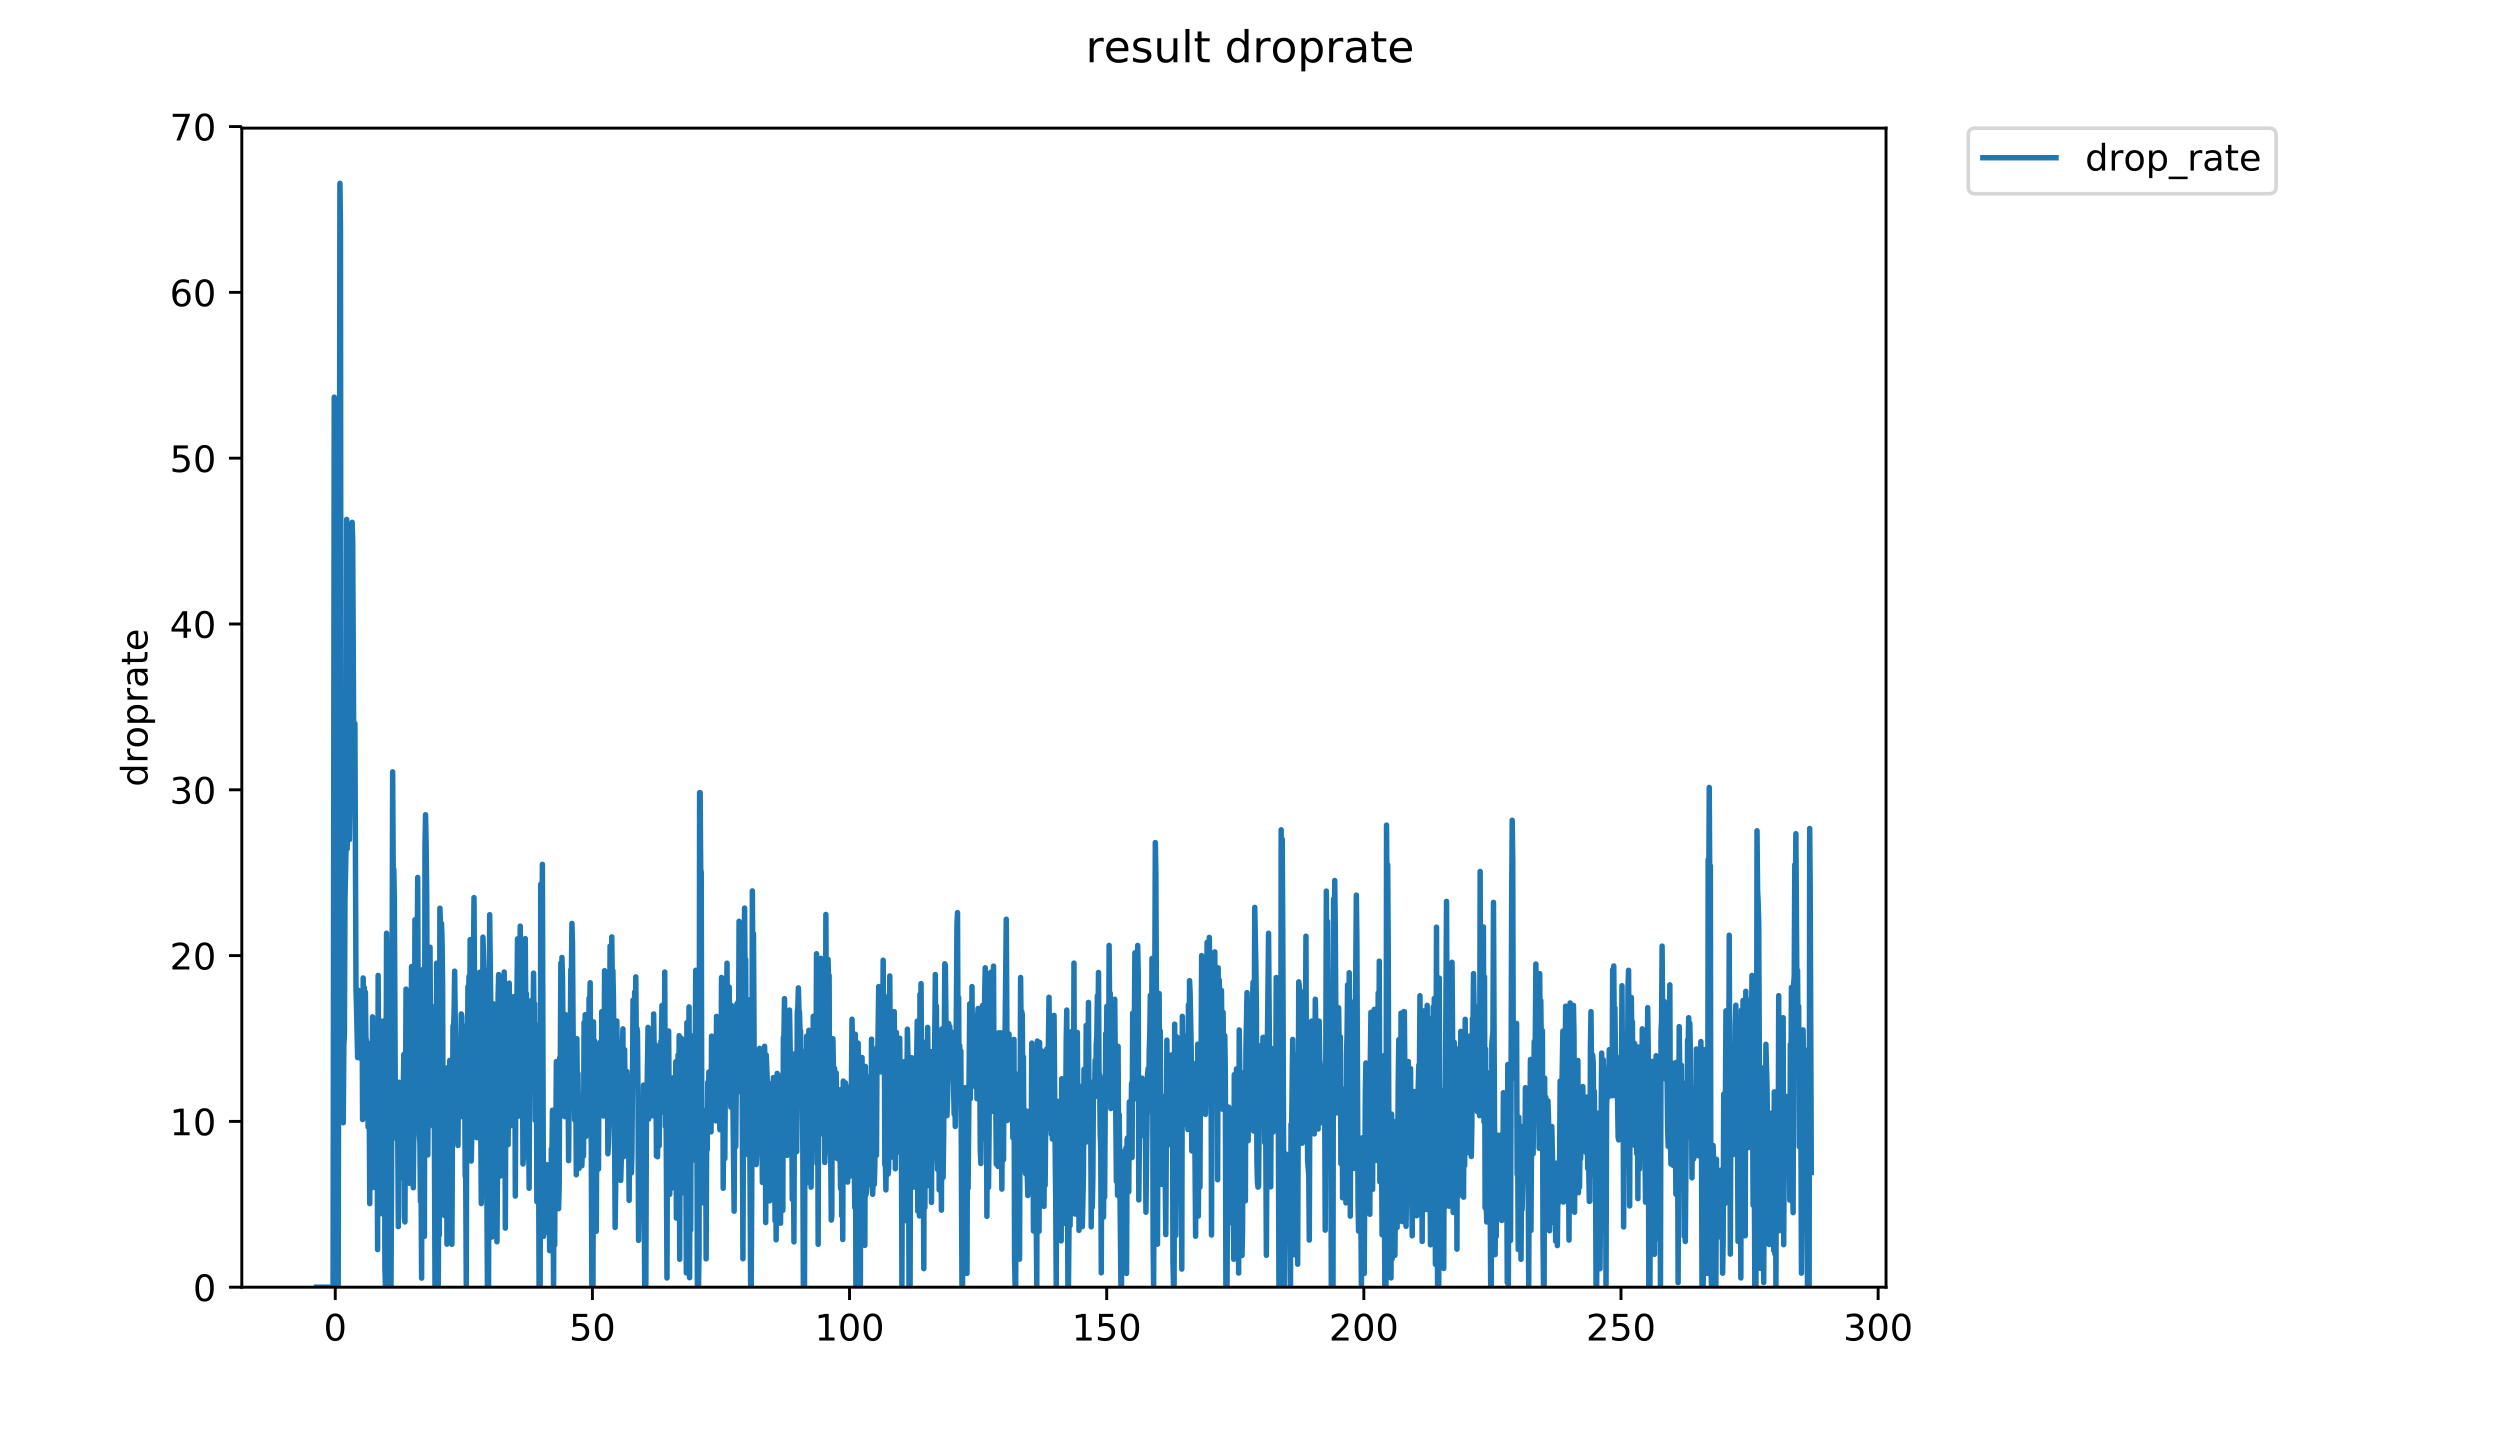 <?xml version="1.0" encoding="utf-8" standalone="no"?>
<!DOCTYPE svg PUBLIC "-//W3C//DTD SVG 1.1//EN"
  "http://www.w3.org/Graphics/SVG/1.1/DTD/svg11.dtd">
<!-- Created with matplotlib (https://matplotlib.org/) -->
<svg height="396pt" version="1.1" viewBox="0 0 684 396" width="684pt" xmlns="http://www.w3.org/2000/svg" xmlns:xlink="http://www.w3.org/1999/xlink">
 <defs>
  <style type="text/css">
*{stroke-linecap:butt;stroke-linejoin:round;}
  </style>
 </defs>
 <g id="figure_1">
  <g id="patch_1">
   <path d="M 0 396 
L 684 396 
L 684 0 
L 0 0 
z
" style="fill:#ffffff;"/>
  </g>
  <g id="axes_1">
   <g id="patch_2">
    <path d="M 66.159 352.174 
L 516.019 352.174 
L 516.019 35.062 
L 66.159 35.062 
z
" style="fill:#ffffff;"/>
   </g>
   <g id="matplotlib.axis_1">
    <g id="xtick_1">
     <g id="line2d_1">
      <defs>
       <path d="M 0 0 
L 0 3.5 
" id="md6ec1e6f23" style="stroke:#000000;stroke-width:0.8;"/>
      </defs>
      <g>
       <use style="stroke:#000000;stroke-width:0.8;" x="91.725" xlink:href="#md6ec1e6f23" y="352.174"/>
      </g>
     </g>
     <g id="text_1">
      <!-- 0 -->
      <defs>
       <path d="M 31.781 66.406 
Q 24.172 66.406 20.328 58.906 
Q 16.5 51.422 16.5 36.375 
Q 16.5 21.391 20.328 13.891 
Q 24.172 6.391 31.781 6.391 
Q 39.453 6.391 43.281 13.891 
Q 47.125 21.391 47.125 36.375 
Q 47.125 51.422 43.281 58.906 
Q 39.453 66.406 31.781 66.406 
z
M 31.781 74.219 
Q 44.047 74.219 50.516 64.516 
Q 56.984 54.828 56.984 36.375 
Q 56.984 17.969 50.516 8.266 
Q 44.047 -1.422 31.781 -1.422 
Q 19.531 -1.422 13.062 8.266 
Q 6.594 17.969 6.594 36.375 
Q 6.594 54.828 13.062 64.516 
Q 19.531 74.219 31.781 74.219 
z
" id="DejaVuSans-48"/>
      </defs>
      <g transform="translate(88.543 366.773)scale(0.1 -0.1)">
       <use xlink:href="#DejaVuSans-48"/>
      </g>
     </g>
    </g>
    <g id="xtick_2">
     <g id="line2d_2">
      <g>
       <use style="stroke:#000000;stroke-width:0.8;" x="162.08" xlink:href="#md6ec1e6f23" y="352.174"/>
      </g>
     </g>
     <g id="text_2">
      <!-- 50 -->
      <defs>
       <path d="M 10.797 72.906 
L 49.516 72.906 
L 49.516 64.594 
L 19.828 64.594 
L 19.828 46.734 
Q 21.969 47.469 24.109 47.828 
Q 26.266 48.188 28.422 48.188 
Q 40.625 48.188 47.75 41.5 
Q 54.891 34.812 54.891 23.391 
Q 54.891 11.625 47.562 5.094 
Q 40.234 -1.422 26.906 -1.422 
Q 22.312 -1.422 17.547 -0.641 
Q 12.797 0.141 7.719 1.703 
L 7.719 11.625 
Q 12.109 9.234 16.797 8.062 
Q 21.484 6.891 26.703 6.891 
Q 35.156 6.891 40.078 11.328 
Q 45.016 15.766 45.016 23.391 
Q 45.016 31 40.078 35.438 
Q 35.156 39.891 26.703 39.891 
Q 22.75 39.891 18.812 39.016 
Q 14.891 38.141 10.797 36.281 
z
" id="DejaVuSans-53"/>
      </defs>
      <g transform="translate(155.717 366.773)scale(0.1 -0.1)">
       <use xlink:href="#DejaVuSans-53"/>
       <use x="63.623" xlink:href="#DejaVuSans-48"/>
      </g>
     </g>
    </g>
    <g id="xtick_3">
     <g id="line2d_3">
      <g>
       <use style="stroke:#000000;stroke-width:0.8;" x="232.435" xlink:href="#md6ec1e6f23" y="352.174"/>
      </g>
     </g>
     <g id="text_3">
      <!-- 100 -->
      <defs>
       <path d="M 12.406 8.297 
L 28.516 8.297 
L 28.516 63.922 
L 10.984 60.406 
L 10.984 69.391 
L 28.422 72.906 
L 38.281 72.906 
L 38.281 8.297 
L 54.391 8.297 
L 54.391 0 
L 12.406 0 
z
" id="DejaVuSans-49"/>
      </defs>
      <g transform="translate(222.891 366.773)scale(0.1 -0.1)">
       <use xlink:href="#DejaVuSans-49"/>
       <use x="63.623" xlink:href="#DejaVuSans-48"/>
       <use x="127.246" xlink:href="#DejaVuSans-48"/>
      </g>
     </g>
    </g>
    <g id="xtick_4">
     <g id="line2d_4">
      <g>
       <use style="stroke:#000000;stroke-width:0.8;" x="302.79" xlink:href="#md6ec1e6f23" y="352.174"/>
      </g>
     </g>
     <g id="text_4">
      <!-- 150 -->
      <g transform="translate(293.247 366.773)scale(0.1 -0.1)">
       <use xlink:href="#DejaVuSans-49"/>
       <use x="63.623" xlink:href="#DejaVuSans-53"/>
       <use x="127.246" xlink:href="#DejaVuSans-48"/>
      </g>
     </g>
    </g>
    <g id="xtick_5">
     <g id="line2d_5">
      <g>
       <use style="stroke:#000000;stroke-width:0.8;" x="373.146" xlink:href="#md6ec1e6f23" y="352.174"/>
      </g>
     </g>
     <g id="text_5">
      <!-- 200 -->
      <defs>
       <path d="M 19.188 8.297 
L 53.609 8.297 
L 53.609 0 
L 7.328 0 
L 7.328 8.297 
Q 12.938 14.109 22.625 23.891 
Q 32.328 33.688 34.812 36.531 
Q 39.547 41.844 41.422 45.531 
Q 43.312 49.219 43.312 52.781 
Q 43.312 58.594 39.234 62.25 
Q 35.156 65.922 28.609 65.922 
Q 23.969 65.922 18.812 64.312 
Q 13.672 62.703 7.812 59.422 
L 7.812 69.391 
Q 13.766 71.781 18.938 73 
Q 24.125 74.219 28.422 74.219 
Q 39.75 74.219 46.484 68.547 
Q 53.219 62.891 53.219 53.422 
Q 53.219 48.922 51.531 44.891 
Q 49.859 40.875 45.406 35.406 
Q 44.188 33.984 37.641 27.219 
Q 31.109 20.453 19.188 8.297 
z
" id="DejaVuSans-50"/>
      </defs>
      <g transform="translate(363.602 366.773)scale(0.1 -0.1)">
       <use xlink:href="#DejaVuSans-50"/>
       <use x="63.623" xlink:href="#DejaVuSans-48"/>
       <use x="127.246" xlink:href="#DejaVuSans-48"/>
      </g>
     </g>
    </g>
    <g id="xtick_6">
     <g id="line2d_6">
      <g>
       <use style="stroke:#000000;stroke-width:0.8;" x="443.501" xlink:href="#md6ec1e6f23" y="352.174"/>
      </g>
     </g>
     <g id="text_6">
      <!-- 250 -->
      <g transform="translate(433.957 366.773)scale(0.1 -0.1)">
       <use xlink:href="#DejaVuSans-50"/>
       <use x="63.623" xlink:href="#DejaVuSans-53"/>
       <use x="127.246" xlink:href="#DejaVuSans-48"/>
      </g>
     </g>
    </g>
    <g id="xtick_7">
     <g id="line2d_7">
      <g>
       <use style="stroke:#000000;stroke-width:0.8;" x="513.856" xlink:href="#md6ec1e6f23" y="352.174"/>
      </g>
     </g>
     <g id="text_7">
      <!-- 300 -->
      <defs>
       <path d="M 40.578 39.312 
Q 47.656 37.797 51.625 33 
Q 55.609 28.219 55.609 21.188 
Q 55.609 10.406 48.188 4.484 
Q 40.766 -1.422 27.094 -1.422 
Q 22.516 -1.422 17.656 -0.516 
Q 12.797 0.391 7.625 2.203 
L 7.625 11.719 
Q 11.719 9.328 16.594 8.109 
Q 21.484 6.891 26.812 6.891 
Q 36.078 6.891 40.938 10.547 
Q 45.797 14.203 45.797 21.188 
Q 45.797 27.641 41.281 31.266 
Q 36.766 34.906 28.719 34.906 
L 20.219 34.906 
L 20.219 43.016 
L 29.109 43.016 
Q 36.375 43.016 40.234 45.922 
Q 44.094 48.828 44.094 54.297 
Q 44.094 59.906 40.109 62.906 
Q 36.141 65.922 28.719 65.922 
Q 24.656 65.922 20.016 65.031 
Q 15.375 64.156 9.812 62.312 
L 9.812 71.094 
Q 15.438 72.656 20.344 73.438 
Q 25.25 74.219 29.594 74.219 
Q 40.828 74.219 47.359 69.109 
Q 53.906 64.016 53.906 55.328 
Q 53.906 49.266 50.438 45.094 
Q 46.969 40.922 40.578 39.312 
z
" id="DejaVuSans-51"/>
      </defs>
      <g transform="translate(504.312 366.773)scale(0.1 -0.1)">
       <use xlink:href="#DejaVuSans-51"/>
       <use x="63.623" xlink:href="#DejaVuSans-48"/>
       <use x="127.246" xlink:href="#DejaVuSans-48"/>
      </g>
     </g>
    </g>
   </g>
   <g id="matplotlib.axis_2">
    <g id="ytick_1">
     <g id="line2d_8">
      <defs>
       <path d="M 0 0 
L -3.5 0 
" id="meaca45491e" style="stroke:#000000;stroke-width:0.8;"/>
      </defs>
      <g>
       <use style="stroke:#000000;stroke-width:0.8;" x="66.159" xlink:href="#meaca45491e" y="352.174"/>
      </g>
     </g>
     <g id="text_8">
      <!-- 0 -->
      <g transform="translate(52.796 355.973)scale(0.1 -0.1)">
       <use xlink:href="#DejaVuSans-48"/>
      </g>
     </g>
    </g>
    <g id="ytick_2">
     <g id="line2d_9">
      <g>
       <use style="stroke:#000000;stroke-width:0.8;" x="66.159" xlink:href="#meaca45491e" y="306.81"/>
      </g>
     </g>
     <g id="text_9">
      <!-- 10 -->
      <g transform="translate(46.434 310.61)scale(0.1 -0.1)">
       <use xlink:href="#DejaVuSans-49"/>
       <use x="63.623" xlink:href="#DejaVuSans-48"/>
      </g>
     </g>
    </g>
    <g id="ytick_3">
     <g id="line2d_10">
      <g>
       <use style="stroke:#000000;stroke-width:0.8;" x="66.159" xlink:href="#meaca45491e" y="261.447"/>
      </g>
     </g>
     <g id="text_10">
      <!-- 20 -->
      <g transform="translate(46.434 265.246)scale(0.1 -0.1)">
       <use xlink:href="#DejaVuSans-50"/>
       <use x="63.623" xlink:href="#DejaVuSans-48"/>
      </g>
     </g>
    </g>
    <g id="ytick_4">
     <g id="line2d_11">
      <g>
       <use style="stroke:#000000;stroke-width:0.8;" x="66.159" xlink:href="#meaca45491e" y="216.083"/>
      </g>
     </g>
     <g id="text_11">
      <!-- 30 -->
      <g transform="translate(46.434 219.882)scale(0.1 -0.1)">
       <use xlink:href="#DejaVuSans-51"/>
       <use x="63.623" xlink:href="#DejaVuSans-48"/>
      </g>
     </g>
    </g>
    <g id="ytick_5">
     <g id="line2d_12">
      <g>
       <use style="stroke:#000000;stroke-width:0.8;" x="66.159" xlink:href="#meaca45491e" y="170.719"/>
      </g>
     </g>
     <g id="text_12">
      <!-- 40 -->
      <defs>
       <path d="M 37.797 64.312 
L 12.891 25.391 
L 37.797 25.391 
z
M 35.203 72.906 
L 47.609 72.906 
L 47.609 25.391 
L 58.016 25.391 
L 58.016 17.188 
L 47.609 17.188 
L 47.609 0 
L 37.797 0 
L 37.797 17.188 
L 4.891 17.188 
L 4.891 26.703 
z
" id="DejaVuSans-52"/>
      </defs>
      <g transform="translate(46.434 174.518)scale(0.1 -0.1)">
       <use xlink:href="#DejaVuSans-52"/>
       <use x="63.623" xlink:href="#DejaVuSans-48"/>
      </g>
     </g>
    </g>
    <g id="ytick_6">
     <g id="line2d_13">
      <g>
       <use style="stroke:#000000;stroke-width:0.8;" x="66.159" xlink:href="#meaca45491e" y="125.355"/>
      </g>
     </g>
     <g id="text_13">
      <!-- 50 -->
      <g transform="translate(46.434 129.154)scale(0.1 -0.1)">
       <use xlink:href="#DejaVuSans-53"/>
       <use x="63.623" xlink:href="#DejaVuSans-48"/>
      </g>
     </g>
    </g>
    <g id="ytick_7">
     <g id="line2d_14">
      <g>
       <use style="stroke:#000000;stroke-width:0.8;" x="66.159" xlink:href="#meaca45491e" y="79.991"/>
      </g>
     </g>
     <g id="text_14">
      <!-- 60 -->
      <defs>
       <path d="M 33.016 40.375 
Q 26.375 40.375 22.484 35.828 
Q 18.609 31.297 18.609 23.391 
Q 18.609 15.531 22.484 10.953 
Q 26.375 6.391 33.016 6.391 
Q 39.656 6.391 43.531 10.953 
Q 47.406 15.531 47.406 23.391 
Q 47.406 31.297 43.531 35.828 
Q 39.656 40.375 33.016 40.375 
z
M 52.594 71.297 
L 52.594 62.312 
Q 48.875 64.062 45.094 64.984 
Q 41.312 65.922 37.594 65.922 
Q 27.828 65.922 22.672 59.328 
Q 17.531 52.734 16.797 39.406 
Q 19.672 43.656 24.016 45.922 
Q 28.375 48.188 33.594 48.188 
Q 44.578 48.188 50.953 41.516 
Q 57.328 34.859 57.328 23.391 
Q 57.328 12.156 50.688 5.359 
Q 44.047 -1.422 33.016 -1.422 
Q 20.359 -1.422 13.672 8.266 
Q 6.984 17.969 6.984 36.375 
Q 6.984 53.656 15.188 63.938 
Q 23.391 74.219 37.203 74.219 
Q 40.922 74.219 44.703 73.484 
Q 48.484 72.75 52.594 71.297 
z
" id="DejaVuSans-54"/>
      </defs>
      <g transform="translate(46.434 83.791)scale(0.1 -0.1)">
       <use xlink:href="#DejaVuSans-54"/>
       <use x="63.623" xlink:href="#DejaVuSans-48"/>
      </g>
     </g>
    </g>
    <g id="ytick_8">
     <g id="line2d_15">
      <g>
       <use style="stroke:#000000;stroke-width:0.8;" x="66.159" xlink:href="#meaca45491e" y="34.628"/>
      </g>
     </g>
     <g id="text_15">
      <!-- 70 -->
      <defs>
       <path d="M 8.203 72.906 
L 55.078 72.906 
L 55.078 68.703 
L 28.609 0 
L 18.312 0 
L 43.219 64.594 
L 8.203 64.594 
z
" id="DejaVuSans-55"/>
      </defs>
      <g transform="translate(46.434 38.427)scale(0.1 -0.1)">
       <use xlink:href="#DejaVuSans-55"/>
       <use x="63.623" xlink:href="#DejaVuSans-48"/>
      </g>
     </g>
    </g>
    <g id="text_16">
     <!-- droprate -->
     <defs>
      <path d="M 45.406 46.391 
L 45.406 75.984 
L 54.391 75.984 
L 54.391 0 
L 45.406 0 
L 45.406 8.203 
Q 42.578 3.328 38.25 0.953 
Q 33.938 -1.422 27.875 -1.422 
Q 17.969 -1.422 11.734 6.484 
Q 5.516 14.406 5.516 27.297 
Q 5.516 40.188 11.734 48.094 
Q 17.969 56 27.875 56 
Q 33.938 56 38.25 53.625 
Q 42.578 51.266 45.406 46.391 
z
M 14.797 27.297 
Q 14.797 17.391 18.875 11.75 
Q 22.953 6.109 30.078 6.109 
Q 37.203 6.109 41.297 11.75 
Q 45.406 17.391 45.406 27.297 
Q 45.406 37.203 41.297 42.844 
Q 37.203 48.484 30.078 48.484 
Q 22.953 48.484 18.875 42.844 
Q 14.797 37.203 14.797 27.297 
z
" id="DejaVuSans-100"/>
      <path d="M 41.109 46.297 
Q 39.594 47.172 37.812 47.578 
Q 36.031 48 33.891 48 
Q 26.266 48 22.188 43.047 
Q 18.109 38.094 18.109 28.812 
L 18.109 0 
L 9.078 0 
L 9.078 54.688 
L 18.109 54.688 
L 18.109 46.188 
Q 20.953 51.172 25.484 53.578 
Q 30.031 56 36.531 56 
Q 37.453 56 38.578 55.875 
Q 39.703 55.766 41.062 55.516 
z
" id="DejaVuSans-114"/>
      <path d="M 30.609 48.391 
Q 23.391 48.391 19.188 42.75 
Q 14.984 37.109 14.984 27.297 
Q 14.984 17.484 19.156 11.844 
Q 23.344 6.203 30.609 6.203 
Q 37.797 6.203 41.984 11.859 
Q 46.188 17.531 46.188 27.297 
Q 46.188 37.016 41.984 42.703 
Q 37.797 48.391 30.609 48.391 
z
M 30.609 56 
Q 42.328 56 49.016 48.375 
Q 55.719 40.766 55.719 27.297 
Q 55.719 13.875 49.016 6.219 
Q 42.328 -1.422 30.609 -1.422 
Q 18.844 -1.422 12.172 6.219 
Q 5.516 13.875 5.516 27.297 
Q 5.516 40.766 12.172 48.375 
Q 18.844 56 30.609 56 
z
" id="DejaVuSans-111"/>
      <path d="M 18.109 8.203 
L 18.109 -20.797 
L 9.078 -20.797 
L 9.078 54.688 
L 18.109 54.688 
L 18.109 46.391 
Q 20.953 51.266 25.266 53.625 
Q 29.594 56 35.594 56 
Q 45.562 56 51.781 48.094 
Q 58.016 40.188 58.016 27.297 
Q 58.016 14.406 51.781 6.484 
Q 45.562 -1.422 35.594 -1.422 
Q 29.594 -1.422 25.266 0.953 
Q 20.953 3.328 18.109 8.203 
z
M 48.688 27.297 
Q 48.688 37.203 44.609 42.844 
Q 40.531 48.484 33.406 48.484 
Q 26.266 48.484 22.188 42.844 
Q 18.109 37.203 18.109 27.297 
Q 18.109 17.391 22.188 11.75 
Q 26.266 6.109 33.406 6.109 
Q 40.531 6.109 44.609 11.75 
Q 48.688 17.391 48.688 27.297 
z
" id="DejaVuSans-112"/>
      <path d="M 34.281 27.484 
Q 23.391 27.484 19.188 25 
Q 14.984 22.516 14.984 16.5 
Q 14.984 11.719 18.141 8.906 
Q 21.297 6.109 26.703 6.109 
Q 34.188 6.109 38.703 11.406 
Q 43.219 16.703 43.219 25.484 
L 43.219 27.484 
z
M 52.203 31.203 
L 52.203 0 
L 43.219 0 
L 43.219 8.297 
Q 40.141 3.328 35.547 0.953 
Q 30.953 -1.422 24.312 -1.422 
Q 15.922 -1.422 10.953 3.297 
Q 6 8.016 6 15.922 
Q 6 25.141 12.172 29.828 
Q 18.359 34.516 30.609 34.516 
L 43.219 34.516 
L 43.219 35.406 
Q 43.219 41.609 39.141 45 
Q 35.062 48.391 27.688 48.391 
Q 23 48.391 18.547 47.266 
Q 14.109 46.141 10.016 43.891 
L 10.016 52.203 
Q 14.938 54.109 19.578 55.047 
Q 24.219 56 28.609 56 
Q 40.484 56 46.344 49.844 
Q 52.203 43.703 52.203 31.203 
z
" id="DejaVuSans-97"/>
      <path d="M 18.312 70.219 
L 18.312 54.688 
L 36.812 54.688 
L 36.812 47.703 
L 18.312 47.703 
L 18.312 18.016 
Q 18.312 11.328 20.141 9.422 
Q 21.969 7.516 27.594 7.516 
L 36.812 7.516 
L 36.812 0 
L 27.594 0 
Q 17.188 0 13.234 3.875 
Q 9.281 7.766 9.281 18.016 
L 9.281 47.703 
L 2.688 47.703 
L 2.688 54.688 
L 9.281 54.688 
L 9.281 70.219 
z
" id="DejaVuSans-116"/>
      <path d="M 56.203 29.594 
L 56.203 25.203 
L 14.891 25.203 
Q 15.484 15.922 20.484 11.062 
Q 25.484 6.203 34.422 6.203 
Q 39.594 6.203 44.453 7.469 
Q 49.312 8.734 54.109 11.281 
L 54.109 2.781 
Q 49.266 0.734 44.188 -0.344 
Q 39.109 -1.422 33.891 -1.422 
Q 20.797 -1.422 13.156 6.188 
Q 5.516 13.812 5.516 26.812 
Q 5.516 40.234 12.766 48.109 
Q 20.016 56 32.328 56 
Q 43.359 56 49.781 48.891 
Q 56.203 41.797 56.203 29.594 
z
M 47.219 32.234 
Q 47.125 39.594 43.094 43.984 
Q 39.062 48.391 32.422 48.391 
Q 24.906 48.391 20.391 44.141 
Q 15.875 39.891 15.188 32.172 
z
" id="DejaVuSans-101"/>
     </defs>
     <g transform="translate(40.354 215.236)rotate(-90)scale(0.1 -0.1)">
      <use xlink:href="#DejaVuSans-100"/>
      <use x="63.477" xlink:href="#DejaVuSans-114"/>
      <use x="104.559" xlink:href="#DejaVuSans-111"/>
      <use x="165.74" xlink:href="#DejaVuSans-112"/>
      <use x="229.217" xlink:href="#DejaVuSans-114"/>
      <use x="270.33" xlink:href="#DejaVuSans-97"/>
      <use x="331.609" xlink:href="#DejaVuSans-116"/>
      <use x="370.818" xlink:href="#DejaVuSans-101"/>
     </g>
    </g>
   </g>
   <g id="line2d_16">
    <path clip-path="url(#pad05f3663f)" d="M 86.607 352.174 
L 91.129 352.174 
L 91.441 108.668 
L 91.599 344.285 
L 91.755 352.174 
L 91.911 352.174 
L 92.061 344.507 
L 92.218 352.174 
L 92.375 326.427 
L 92.531 352.174 
L 92.845 169.975 
L 93 50.163 
L 93.157 62.487 
L 93.308 240.039 
L 93.459 206.087 
L 93.61 284.257 
L 93.915 307.185 
L 94.072 285.968 
L 94.23 283.329 
L 94.386 245.872 
L 94.696 231.287 
L 94.845 142.109 
L 94.994 232.247 
L 95.143 197.084 
L 95.592 229.743 
L 95.892 207.777 
L 96.044 184.911 
L 96.197 185.713 
L 96.345 142.903 
L 96.496 147.844 
L 96.799 206.908 
L 96.949 199.248 
L 97.099 197.963 
L 97.398 270.752 
L 97.548 275.922 
L 97.849 289.382 
L 98.004 283.441 
L 98.153 270.983 
L 98.303 283.364 
L 98.453 282.779 
L 98.602 275.704 
L 98.9 289.783 
L 99.049 271.815 
L 99.205 306.315 
L 99.363 267.577 
L 99.514 275.286 
L 99.663 270.161 
L 99.813 275.922 
L 99.963 271.442 
L 100.113 283.871 
L 100.262 284.777 
L 100.412 290.314 
L 100.563 290.49 
L 100.712 308.357 
L 100.86 296.121 
L 101.011 299.782 
L 101.162 329.302 
L 101.313 285.538 
L 101.463 303.202 
L 101.612 303.062 
L 101.767 312.074 
L 101.924 278.211 
L 102.079 324.906 
L 102.235 298.732 
L 102.393 317.937 
L 102.55 291.607 
L 102.708 314.269 
L 102.862 294.53 
L 103.011 318.667 
L 103.16 294.982 
L 103.31 341.893 
L 103.46 266.875 
L 103.609 296.441 
L 103.763 282.868 
L 103.917 314.371 
L 104.07 279.29 
L 104.223 292.949 
L 104.378 332.068 
L 104.534 301.357 
L 104.69 302.731 
L 104.846 312.512 
L 105.002 283.142 
L 105.159 279.246 
L 105.309 346.884 
L 105.459 352.174 
L 105.76 255.33 
L 106.061 277.214 
L 106.211 272.272 
L 106.511 326.399 
L 106.66 300.33 
L 106.812 352.174 
L 106.969 352.174 
L 107.117 327.548 
L 107.43 211.179 
L 107.588 239.682 
L 107.743 237.833 
L 107.895 245.734 
L 108.207 311.384 
L 108.364 309.029 
L 108.521 310.262 
L 108.676 302.324 
L 108.828 311.626 
L 108.98 335.609 
L 109.132 296.107 
L 109.284 296.42 
L 109.433 322.364 
L 109.73 318.379 
L 109.879 300.181 
L 110.03 309.766 
L 110.185 297.339 
L 110.335 298.047 
L 110.483 288.483 
L 110.635 333.114 
L 110.787 334.334 
L 111.088 270.621 
L 111.385 304.081 
L 111.693 291.607 
L 111.849 287.898 
L 112.005 323.745 
L 112.153 293.682 
L 112.302 309.157 
L 112.605 264.454 
L 113.074 324.981 
L 113.379 293.849 
L 113.529 251.652 
L 113.679 287.553 
L 113.979 270.983 
L 114.128 267.117 
L 114.276 240.068 
L 114.432 279.692 
L 114.581 280.004 
L 114.729 310.46 
L 114.883 312.893 
L 115.039 328.689 
L 115.195 322.427 
L 115.351 349.695 
L 115.508 274.302 
L 115.658 265.28 
L 115.814 276.361 
L 116.12 338.274 
L 116.274 231.539 
L 116.429 222.918 
L 116.585 230.708 
L 116.742 244.636 
L 117.047 315.987 
L 117.348 265.582 
L 117.497 275.264 
L 117.649 259.153 
L 117.806 286.662 
L 117.962 287.723 
L 118.267 304.491 
L 118.415 280.888 
L 118.57 308.193 
L 118.718 275.485 
L 119.013 352.174 
L 119.161 307.853 
L 119.31 305.514 
L 119.458 263.532 
L 119.606 281.375 
L 119.902 352.174 
L 120.051 326.178 
L 120.2 337.917 
L 120.349 248.485 
L 120.498 252.088 
L 120.647 264.29 
L 120.796 252.658 
L 120.945 257.287 
L 121.094 268.986 
L 121.244 310.817 
L 121.393 314.694 
L 121.545 299.929 
L 121.693 332.621 
L 121.842 313.291 
L 121.991 317.179 
L 122.139 292.211 
L 122.287 340.408 
L 122.436 314.371 
L 122.736 321.592 
L 122.892 319.771 
L 123.041 290.138 
L 123.193 296.107 
L 123.344 312.561 
L 123.493 304.218 
L 123.641 340.442 
L 123.938 280.684 
L 124.088 281.293 
L 124.237 277 
L 124.391 265.707 
L 124.848 302.781 
L 124.997 311.764 
L 125.152 303.436 
L 125.301 313.402 
L 125.45 293.849 
L 125.601 290.49 
L 125.751 293.227 
L 125.904 302.617 
L 126.205 277.413 
L 126.357 278.059 
L 126.51 305.55 
L 126.663 285.389 
L 126.817 286.649 
L 126.971 280.745 
L 127.122 293.393 
L 127.274 321.677 
L 127.424 322.533 
L 127.574 352.174 
L 127.724 281.494 
L 127.875 295.79 
L 128.026 269.928 
L 128.177 273.17 
L 128.327 267.117 
L 128.481 285.015 
L 128.63 257.077 
L 128.934 317.672 
L 129.238 302.056 
L 129.686 245.589 
L 129.842 271.973 
L 129.993 274.444 
L 130.143 300.77 
L 130.3 277.807 
L 130.456 311.272 
L 130.762 288.44 
L 130.914 274.444 
L 131.068 296.883 
L 131.22 266.008 
L 131.371 283.364 
L 131.677 329.302 
L 131.982 300.937 
L 132.135 256.406 
L 132.44 266.248 
L 132.591 265.28 
L 132.746 283.441 
L 132.897 274.444 
L 133.357 352.174 
L 133.662 352.174 
L 133.973 250.261 
L 134.432 288.461 
L 134.588 338.465 
L 134.743 295.003 
L 134.896 313.002 
L 135.048 274.662 
L 135.351 291.351 
L 135.502 300.77 
L 135.657 279.692 
L 135.813 332.343 
L 135.969 339.746 
L 136.126 319.071 
L 136.282 272.632 
L 136.43 266.631 
L 136.578 281.579 
L 136.726 318.184 
L 136.879 321.763 
L 137.031 281.214 
L 137.483 292.892 
L 137.792 273.444 
L 137.947 265.945 
L 138.101 287.19 
L 138.257 336.017 
L 138.41 294.209 
L 138.562 305.29 
L 138.72 288.247 
L 138.871 311.398 
L 139.019 313.179 
L 139.318 268.986 
L 139.766 307.98 
L 139.914 297.267 
L 140.062 297.425 
L 140.21 281.984 
L 140.365 301.91 
L 140.523 272.696 
L 140.679 291.441 
L 140.835 281.526 
L 140.99 327.249 
L 141.139 291.603 
L 141.288 288.665 
L 141.59 256.872 
L 141.739 264.039 
L 141.888 305.381 
L 142.334 253.388 
L 142.484 268.167 
L 142.634 271.213 
L 142.783 268.986 
L 142.931 284.583 
L 143.08 318.475 
L 143.238 316.426 
L 143.397 270.471 
L 143.554 281.063 
L 143.712 256.8 
L 143.867 279.692 
L 144.015 271.815 
L 144.164 292.553 
L 144.321 283.818 
L 144.624 306.684 
L 144.773 325.111 
L 144.922 289.783 
L 145.071 298.881 
L 145.224 273.83 
L 145.374 298.2 
L 145.673 281.293 
L 145.83 279.246 
L 145.982 266.248 
L 146.133 283.871 
L 146.282 274.629 
L 146.43 306.55 
L 146.579 280.684 
L 146.73 280.412 
L 146.878 328.777 
L 147.033 299.396 
L 147.181 323.66 
L 147.334 305.29 
L 147.486 352.174 
L 147.791 352.174 
L 147.943 241.933 
L 148.096 286.466 
L 148.396 236.49 
L 148.703 338.274 
L 149.007 330.871 
L 149.163 337.26 
L 149.47 318.617 
L 149.93 336.797 
L 150.08 318.762 
L 150.231 325.263 
L 150.386 342.177 
L 150.537 334.234 
L 150.69 342.121 
L 150.843 314.371 
L 150.998 317.086 
L 151.15 303.752 
L 151.456 352.174 
L 151.612 311.16 
L 151.763 340.641 
L 151.913 309.766 
L 152.067 311.851 
L 152.219 290.429 
L 152.375 314.889 
L 152.525 316.089 
L 152.678 330.693 
L 152.831 330.693 
L 152.987 324.906 
L 153.141 289.343 
L 153.295 291.441 
L 153.447 263.474 
L 153.597 287.931 
L 153.749 261.955 
L 153.902 267.747 
L 154.206 300.076 
L 154.356 299.634 
L 154.505 305.514 
L 154.656 299.336 
L 154.806 277.639 
L 154.957 283.17 
L 155.109 293.558 
L 155.257 282.384 
L 155.411 295.153 
L 155.567 317.564 
L 155.875 278.034 
L 156.025 284.448 
L 156.177 265.28 
L 156.327 267.836 
L 156.477 252.658 
L 156.629 257.879 
L 156.93 298.881 
L 157.078 297.582 
L 157.231 306.429 
L 157.529 294.982 
L 157.679 321.419 
L 157.827 284.194 
L 157.976 300.33 
L 158.125 293.682 
L 158.422 319.679 
L 158.733 299.975 
L 158.889 303.57 
L 159.044 301.218 
L 159.195 318.95 
L 159.347 313.946 
L 159.498 316.394 
L 159.649 316.293 
L 159.798 279.799 
L 159.952 289.343 
L 160.108 277.604 
L 160.263 310.934 
L 160.416 288.281 
L 160.568 287.187 
L 160.719 287.187 
L 160.873 301.77 
L 161.021 292.553 
L 161.17 273.112 
L 161.322 275.718 
L 161.473 268.879 
L 161.622 309.403 
L 161.772 312.336 
L 161.926 352.174 
L 162.238 352.174 
L 162.386 279.592 
L 162.535 305.381 
L 162.685 284.777 
L 162.99 304.76 
L 163.141 336.883 
L 163.291 304.355 
L 163.443 305.026 
L 163.597 300.795 
L 163.746 319.864 
L 163.895 285.883 
L 164.043 288.483 
L 164.194 285.159 
L 164.495 298.655 
L 164.643 276.784 
L 164.944 296.575 
L 165.102 305.331 
L 165.26 297.299 
L 165.409 265.582 
L 165.561 290.084 
L 165.71 281.782 
L 166.012 301.06 
L 166.165 294.993 
L 166.313 315.675 
L 166.468 313.219 
L 166.617 308.357 
L 166.918 258.854 
L 167.075 262.934 
L 167.23 281.526 
L 167.381 256.335 
L 167.529 268.986 
L 167.684 265.524 
L 167.841 273.281 
L 168.146 309.567 
L 168.3 335.838 
L 168.456 323.667 
L 168.608 320.672 
L 168.759 279.337 
L 169.064 300.076 
L 169.216 303.752 
L 169.37 297.188 
L 169.525 315.833 
L 169.676 311.283 
L 169.827 322.948 
L 169.979 317.575 
L 170.129 293.06 
L 170.43 281.494 
L 170.588 316.522 
L 170.895 287.19 
L 171.045 303.062 
L 171.505 293.164 
L 171.664 309.493 
L 171.822 304.487 
L 171.976 310.033 
L 172.132 328.43 
L 172.282 301.913 
L 172.436 294.688 
L 172.747 320.932 
L 172.896 315.883 
L 173.197 273.611 
L 173.494 284.777 
L 173.65 271.389 
L 173.799 286.448 
L 173.952 267.275 
L 174.105 286.098 
L 174.26 281.332 
L 174.409 282.184 
L 174.562 300.916 
L 174.713 339.36 
L 175.016 312.893 
L 175.169 305.026 
L 175.32 303.752 
L 175.472 307.575 
L 175.628 330.988 
L 175.778 315.012 
L 175.928 316.089 
L 176.082 296.883 
L 176.389 352.174 
L 176.697 352.174 
L 176.85 307.7 
L 177.006 299.975 
L 177.307 281.091 
L 177.463 306.189 
L 177.919 283.557 
L 178.226 298.878 
L 178.379 295.469 
L 178.53 285.912 
L 178.683 305.29 
L 178.836 277.413 
L 178.986 287.919 
L 179.137 285.538 
L 179.291 286.83 
L 179.446 289.69 
L 179.596 316.293 
L 179.748 301.06 
L 179.899 316.495 
L 180.2 286.261 
L 180.35 313.512 
L 180.501 289.382 
L 180.651 302.056 
L 180.801 284.969 
L 180.954 286.283 
L 181.107 275.094 
L 181.261 290.77 
L 181.415 294.209 
L 181.717 304.491 
L 181.872 265.945 
L 182.026 308.193 
L 182.177 292.284 
L 182.486 349.661 
L 182.636 302.056 
L 182.787 302.056 
L 182.939 282.09 
L 183.244 326.76 
L 183.395 307.449 
L 183.544 323.496 
L 183.694 300.916 
L 183.844 325.033 
L 184.149 315.012 
L 184.301 294.832 
L 184.453 305.026 
L 184.603 300.624 
L 184.756 305.29 
L 184.906 290.49 
L 185.059 333.273 
L 185.212 314.16 
L 185.362 326.545 
L 185.511 288.665 
L 185.663 326.617 
L 185.814 283.364 
L 185.966 344.55 
L 186.12 291.689 
L 186.271 326.617 
L 186.421 284.064 
L 186.574 305.29 
L 186.725 291.009 
L 186.877 307.323 
L 187.025 294.982 
L 187.174 313.179 
L 187.329 287.011 
L 187.482 318.339 
L 187.634 312.561 
L 187.782 348.275 
L 187.93 279.799 
L 188.078 298.728 
L 188.226 281.579 
L 188.374 288.116 
L 188.526 275.485 
L 188.674 349.575 
L 188.822 285.501 
L 188.97 336.531 
L 189.122 283.364 
L 189.278 306.189 
L 189.432 284.317 
L 189.584 307.824 
L 189.736 289.559 
L 189.884 313.291 
L 190.041 317.375 
L 190.35 265.468 
L 190.498 304.081 
L 190.646 298.728 
L 190.802 352.174 
L 191.11 352.174 
L 191.26 341.951 
L 191.41 216.856 
L 191.56 216.856 
L 191.712 237.812 
L 191.86 238.765 
L 192.008 310.46 
L 192.156 326.028 
L 192.308 329.108 
L 192.456 314.479 
L 192.604 314.371 
L 192.752 320.799 
L 192.9 319.491 
L 193.048 303.804 
L 193.198 344.42 
L 193.346 308.106 
L 193.495 314.587 
L 193.643 296.121 
L 193.791 303.804 
L 193.939 293.345 
L 194.087 297.267 
L 194.234 293.175 
L 194.382 298.419 
L 194.537 309.685 
L 194.685 283.48 
L 194.833 302.496 
L 194.982 305.381 
L 195.133 303.341 
L 195.288 303.436 
L 195.436 305.514 
L 195.593 293.92 
L 195.89 306.68 
L 196.039 278.084 
L 196.194 284.504 
L 196.343 279.799 
L 196.494 278.924 
L 196.647 290.257 
L 196.797 282.975 
L 196.95 309.091 
L 197.103 280.348 
L 197.254 298.2 
L 197.409 267.429 
L 197.563 308.193 
L 197.713 268.643 
L 197.863 325.111 
L 198.016 299.25 
L 198.313 316.978 
L 198.613 270.519 
L 198.763 277.427 
L 198.911 263.532 
L 199.059 293.514 
L 199.207 284.194 
L 199.357 284.969 
L 199.505 270.05 
L 199.803 299.185 
L 199.952 302.922 
L 200.102 275.069 
L 200.401 291.257 
L 200.853 331.377 
L 201.005 303.888 
L 201.156 307.068 
L 201.306 313.73 
L 201.608 274.662 
L 201.757 276.784 
L 201.906 274.185 
L 202.054 287.183 
L 202.208 252.07 
L 202.356 267.927 
L 202.508 268.073 
L 202.66 298.805 
L 202.811 297.381 
L 202.965 275.503 
L 203.263 344.398 
L 203.561 270.05 
L 203.717 248.45 
L 203.866 270.752 
L 204.015 262.486 
L 204.163 298.881 
L 204.316 293.885 
L 204.47 300.653 
L 204.623 294.209 
L 204.778 316.033 
L 204.928 273.561 
L 205.378 352.174 
L 205.534 352.174 
L 205.69 323.247 
L 205.845 243.75 
L 205.999 271.527 
L 206.152 255.415 
L 206.454 309.28 
L 206.603 292.382 
L 206.91 318.617 
L 207.066 315.092 
L 207.221 303.436 
L 207.369 308.106 
L 207.522 305.29 
L 207.672 312.336 
L 207.823 286.82 
L 207.972 293.849 
L 208.274 312.449 
L 208.43 302.324 
L 208.585 323.51 
L 208.74 315.933 
L 208.895 294.846 
L 209.045 300.916 
L 209.195 286.261 
L 209.344 293.849 
L 209.497 334.484 
L 209.646 288.665 
L 209.944 296.282 
L 210.098 300.653 
L 210.246 319.679 
L 210.395 311.88 
L 210.552 328.56 
L 210.704 301.91 
L 210.853 326.103 
L 211.001 307.98 
L 211.149 326.103 
L 211.297 296.301 
L 211.446 315.779 
L 211.598 294.832 
L 211.747 319.771 
L 211.896 296.282 
L 212.045 334.029 
L 212.193 296.282 
L 212.342 339.213 
L 212.64 293.682 
L 212.789 302.781 
L 212.944 302.324 
L 213.1 301.218 
L 213.399 333.006 
L 213.554 334.678 
L 213.711 301.633 
L 213.867 294.237 
L 214.024 301.357 
L 214.18 331.161 
L 214.329 283.871 
L 214.481 283.557 
L 214.635 273.226 
L 214.789 281.412 
L 214.943 304.555 
L 215.093 299.485 
L 215.249 304.946 
L 215.398 316.089 
L 215.552 290.257 
L 215.705 289.169 
L 215.853 300.33 
L 216.005 276.354 
L 216.456 301.913 
L 216.608 300.076 
L 216.761 328.165 
L 216.91 308.232 
L 217.065 314.58 
L 217.221 339.78 
L 217.378 291.771 
L 217.526 302.922 
L 217.674 288.116 
L 217.824 314.694 
L 217.981 315.092 
L 218.135 276.986 
L 218.283 275.704 
L 218.435 270.285 
L 218.584 276.138 
L 218.734 277 
L 218.882 281.782 
L 219.031 281.984 
L 219.34 303.166 
L 219.493 299.25 
L 219.645 314.053 
L 219.797 352.174 
L 220.108 352.174 
L 220.257 300.478 
L 220.406 287.553 
L 220.556 323.741 
L 220.705 283.48 
L 220.861 307.432 
L 221.01 305.514 
L 221.309 281.892 
L 221.464 309.567 
L 221.616 307.824 
L 221.913 324.799 
L 222.209 298.728 
L 222.357 306.286 
L 222.507 278.059 
L 222.656 310.46 
L 222.804 280.888 
L 222.952 307.725 
L 223.101 292.211 
L 223.248 294.652 
L 223.399 260.933 
L 223.547 318.379 
L 223.696 293.345 
L 223.844 340.442 
L 223.991 295.96 
L 224.145 296.575 
L 224.603 262.196 
L 224.753 291.945 
L 224.904 298.353 
L 225.056 310.241 
L 225.206 305.779 
L 225.354 309.28 
L 225.507 297.534 
L 225.659 318.057 
L 225.807 312.955 
L 225.955 250.204 
L 226.104 278.296 
L 226.252 267.443 
L 226.399 286.62 
L 226.548 262.486 
L 226.697 267.776 
L 226.847 266.875 
L 226.995 307.853 
L 227.29 316.877 
L 227.438 333.819 
L 227.586 332.564 
L 227.733 285.501 
L 227.881 284.194 
L 228.177 299.882 
L 228.329 292.284 
L 228.478 308.106 
L 228.626 293.682 
L 228.775 293.514 
L 229.082 316.989 
L 229.233 304.76 
L 229.381 311.88 
L 229.529 303.664 
L 229.679 314.801 
L 229.829 314.906 
L 229.979 325.187 
L 230.13 298.047 
L 230.278 332.621 
L 230.426 311.647 
L 230.573 339.139 
L 230.721 295.797 
L 230.869 312.955 
L 231.017 302.496 
L 231.167 310.934 
L 231.315 296.282 
L 231.463 303.804 
L 231.612 297.267 
L 231.907 323.413 
L 232.057 305.647 
L 232.353 321.932 
L 232.502 298.2 
L 232.65 305.111 
L 232.954 296.575 
L 233.11 278.846 
L 233.566 303.943 
L 233.865 330.389 
L 234.015 282.975 
L 234.17 352.174 
L 234.482 352.174 
L 234.636 331.013 
L 234.789 285.389 
L 235.239 332.677 
L 235.394 352.174 
L 235.548 294.846 
L 235.702 335.838 
L 235.856 289.343 
L 236.01 311.962 
L 236.164 306.81 
L 236.316 320.496 
L 236.47 318.339 
L 236.622 340.738 
L 236.773 291.775 
L 236.926 326.902 
L 237.08 325.858 
L 237.23 304.626 
L 237.382 306.429 
L 237.534 324.219 
L 237.684 295.308 
L 237.836 300.076 
L 237.991 294.53 
L 238.142 297.226 
L 238.293 316.394 
L 238.447 284.317 
L 238.597 321.332 
L 238.749 326.76 
L 238.903 323.192 
L 239.053 297.071 
L 239.204 324.061 
L 239.355 318.856 
L 239.505 299.336 
L 239.658 297.839 
L 239.808 316.089 
L 239.959 286.634 
L 240.112 291.857 
L 240.413 269.928 
L 240.715 292.618 
L 240.868 282.779 
L 241.022 293.276 
L 241.173 291.945 
L 241.325 271.896 
L 241.478 286.466 
L 241.631 262.707 
L 241.78 285.159 
L 241.929 272.428 
L 242.079 318.667 
L 242.228 317.179 
L 242.381 325.564 
L 242.837 291.009 
L 242.987 321.244 
L 243.14 319.411 
L 243.442 267.038 
L 243.597 293.113 
L 243.747 279.337 
L 244.053 315.833 
L 244.205 316.595 
L 244.664 276.777 
L 244.813 291.603 
L 244.963 319.771 
L 245.264 282.481 
L 245.412 311.88 
L 245.564 315.221 
L 245.717 296.264 
L 245.865 300.181 
L 246.163 284.064 
L 246.311 305.246 
L 246.46 301.77 
L 246.61 304.218 
L 246.763 352.174 
L 246.911 303.943 
L 247.06 328.844 
L 247.209 292.382 
L 247.359 290.49 
L 247.508 296.282 
L 247.657 292.382 
L 247.806 333.977 
L 247.957 298.881 
L 248.105 299.034 
L 248.253 281.579 
L 248.553 294.508 
L 248.701 352.174 
L 249.002 352.174 
L 249.153 300.77 
L 249.305 321.763 
L 249.456 289.382 
L 249.605 308.106 
L 249.754 300.181 
L 249.902 301.481 
L 250.051 324.799 
L 250.201 317.378 
L 250.357 299.975 
L 250.505 317.179 
L 250.654 289.783 
L 250.806 289.735 
L 250.954 279.384 
L 251.103 331.377 
L 251.251 298.728 
L 251.4 304.081 
L 251.549 332.677 
L 251.698 272.044 
L 251.848 278.506 
L 251.999 269.114 
L 252.148 294.015 
L 252.298 284.777 
L 252.446 310.58 
L 252.595 311.995 
L 252.749 347.106 
L 252.898 295.469 
L 253.049 330.389 
L 253.198 295.145 
L 253.349 318.95 
L 253.5 315.012 
L 253.654 324.452 
L 253.803 281.091 
L 254.1 310.58 
L 254.25 321.244 
L 254.403 307.824 
L 254.553 321.506 
L 254.703 287.737 
L 254.853 328.977 
L 255.004 291.775 
L 255.157 306.557 
L 255.309 301.488 
L 255.458 306.94 
L 255.607 297.425 
L 255.907 266.631 
L 256.056 305.514 
L 256.205 275.264 
L 256.354 315.25 
L 256.504 319.956 
L 256.652 288.483 
L 256.801 284.583 
L 256.954 325.564 
L 257.11 288.073 
L 257.265 318.709 
L 257.421 312.403 
L 257.577 331.104 
L 257.726 281.494 
L 257.88 291.521 
L 258.034 322.182 
L 258.189 310.934 
L 258.498 263.69 
L 258.647 264.039 
L 259.095 305.246 
L 259.249 300.653 
L 259.563 280.032 
L 259.712 291.603 
L 259.861 280.888 
L 260.012 291.775 
L 260.161 282.184 
L 260.458 292.382 
L 260.607 295.145 
L 260.756 291.083 
L 261.056 304.894 
L 261.206 295.469 
L 261.36 308.193 
L 261.515 297.339 
L 261.824 252.902 
L 261.978 249.699 
L 262.131 291.521 
L 262.282 272.947 
L 262.435 301.488 
L 262.587 286.098 
L 262.737 299.336 
L 262.886 287.553 
L 263.193 352.174 
L 263.349 352.174 
L 263.502 327.355 
L 263.659 324.906 
L 263.808 310.934 
L 263.961 331.9 
L 264.109 297.582 
L 264.412 310.817 
L 264.566 348.394 
L 264.722 300.937 
L 264.87 325.111 
L 265.321 274.629 
L 265.475 300.653 
L 265.631 278.846 
L 265.787 286.483 
L 265.937 269.928 
L 266.09 292.618 
L 266.239 280.004 
L 266.392 288.817 
L 266.54 278.084 
L 266.69 288.846 
L 266.846 285.244 
L 266.998 297.534 
L 267.154 282.575 
L 267.303 300.624 
L 267.453 278.296 
L 267.602 275.922 
L 267.904 285.349 
L 268.054 291.257 
L 268.203 314.587 
L 268.357 318.339 
L 268.508 297.071 
L 268.656 311.88 
L 268.809 275.094 
L 268.958 300.33 
L 269.112 302.893 
L 269.261 300.478 
L 269.411 272.044 
L 269.561 264.788 
L 269.713 284.638 
L 269.862 286.261 
L 270.012 332.788 
L 270.161 299.185 
L 270.458 324.878 
L 270.61 310.241 
L 270.76 275.704 
L 270.912 277.203 
L 271.064 266.008 
L 271.217 304.157 
L 271.369 301.346 
L 271.523 277.621 
L 271.676 280.348 
L 271.825 264.331 
L 271.975 298.2 
L 272.128 300.076 
L 272.282 299.542 
L 272.433 299.634 
L 272.588 318.525 
L 272.74 316.694 
L 272.891 309.886 
L 273.043 319.136 
L 273.199 282.575 
L 273.348 309.646 
L 273.498 284.969 
L 273.649 288.101 
L 273.805 282.575 
L 274.107 325.339 
L 274.414 286.649 
L 274.562 317.279 
L 274.711 289.961 
L 274.862 294.345 
L 275.318 251.507 
L 275.616 306.55 
L 276.062 282.887 
L 276.369 298.437 
L 276.518 284.969 
L 276.666 286.808 
L 276.814 285.693 
L 277.115 311.283 
L 277.427 284.375 
L 277.583 344.818 
L 277.739 352.174 
L 277.892 352.174 
L 278.04 318.282 
L 278.188 323.413 
L 278.344 299.831 
L 278.493 325.187 
L 278.641 293.811 
L 278.941 344.507 
L 279.238 267.443 
L 279.387 282.184 
L 279.539 276.781 
L 279.695 277.604 
L 279.849 300.795 
L 280.002 289.169 
L 280.156 315.833 
L 280.307 312.336 
L 280.462 319.682 
L 280.61 321.156 
L 280.758 303.943 
L 281.058 321.506 
L 281.213 327.111 
L 281.37 304.098 
L 281.526 320.036 
L 281.682 311.384 
L 281.838 316.23 
L 281.987 307.068 
L 282.143 312.294 
L 282.296 285.389 
L 282.446 322.449 
L 282.595 287.553 
L 282.746 336.797 
L 282.895 306.81 
L 283.044 309.403 
L 283.197 297.687 
L 283.507 333.22 
L 283.663 352.174 
L 283.815 284.827 
L 283.971 304.816 
L 284.126 292.518 
L 284.278 336.883 
L 284.431 285.203 
L 284.585 299.542 
L 284.74 296.627 
L 284.894 300.653 
L 285.05 287.546 
L 285.646 330.077 
L 285.798 292.723 
L 285.951 324.297 
L 286.105 305.936 
L 286.253 307.98 
L 286.402 286.996 
L 286.55 294.652 
L 286.701 295.79 
L 287.012 272.849 
L 287.324 308.793 
L 287.479 300.259 
L 287.627 310.34 
L 287.775 289.423 
L 287.924 311.647 
L 288.385 277.807 
L 288.689 314.587 
L 288.837 327.548 
L 288.986 352.174 
L 289.134 309.157 
L 289.282 311.647 
L 289.43 301.335 
L 289.578 309.157 
L 289.727 307.853 
L 290.032 329.555 
L 290.186 310.706 
L 290.338 339.503 
L 290.487 295.145 
L 290.639 330.633 
L 290.789 300.478 
L 291.097 334.727 
L 291.254 315.193 
L 291.411 325.054 
L 291.715 284.827 
L 291.866 276.354 
L 292.178 352.174 
L 292.326 352.174 
L 292.624 320.978 
L 292.773 335.325 
L 292.925 315.427 
L 293.076 316.877 
L 293.23 282.191 
L 293.385 292.023 
L 293.536 283.17 
L 293.689 309.091 
L 293.839 263.503 
L 293.991 326.902 
L 294.147 332.179 
L 294.3 304.29 
L 294.607 319.949 
L 294.759 282.481 
L 294.908 310.58 
L 295.062 296.883 
L 295.211 336.621 
L 295.367 298.732 
L 295.515 335.325 
L 295.666 317.477 
L 295.822 316.328 
L 295.973 302.197 
L 296.124 335.609 
L 296.428 321.419 
L 296.577 292.553 
L 296.729 306.301 
L 296.879 301.913 
L 297.03 312.561 
L 297.184 280.547 
L 297.341 294.237 
L 297.497 283.818 
L 297.647 294.345 
L 297.801 274.264 
L 297.95 303.341 
L 298.102 295.79 
L 298.252 309.766 
L 298.401 302.781 
L 298.553 335.655 
L 298.704 316.495 
L 298.855 330.328 
L 299.009 321.932 
L 299.165 297.935 
L 299.321 297.489 
L 299.476 299.687 
L 299.627 290.084 
L 299.784 299.975 
L 299.937 285.574 
L 300.089 283.557 
L 300.245 272.414 
L 300.398 282.675 
L 300.548 266.073 
L 300.704 296.246 
L 300.857 294.048 
L 301.008 310.241 
L 301.162 314.476 
L 301.312 348.241 
L 301.468 295.003 
L 301.62 309.091 
L 301.769 302.922 
L 301.92 333.006 
L 302.073 312.783 
L 302.221 327.548 
L 302.527 282.779 
L 302.681 292.023 
L 302.837 275.328 
L 302.993 287.723 
L 303.147 285.758 
L 303.299 301.488 
L 303.453 258.667 
L 303.608 277.604 
L 303.762 271.751 
L 303.915 303.302 
L 304.071 283.441 
L 304.221 298.2 
L 304.375 279.29 
L 304.528 300.366 
L 304.682 281.804 
L 304.836 285.941 
L 304.988 273.391 
L 305.293 306.684 
L 305.446 323.192 
L 305.6 298.289 
L 305.754 327.042 
L 305.907 286.283 
L 306.062 319.771 
L 306.217 304.946 
L 306.685 352.174 
L 306.84 352.174 
L 306.992 324.297 
L 307.303 331.218 
L 307.456 327.042 
L 307.609 329.366 
L 307.759 314.801 
L 307.911 331.843 
L 308.063 314.053 
L 308.218 348.415 
L 308.366 311.88 
L 308.52 311.283 
L 308.673 311.851 
L 308.829 326.074 
L 308.982 301.488 
L 309.133 312.783 
L 309.286 305.158 
L 309.437 309.886 
L 309.589 296.42 
L 309.741 316.694 
L 309.896 277.193 
L 310.046 300.916 
L 310.199 279.947 
L 310.351 280.815 
L 310.505 260.695 
L 310.659 270.267 
L 310.812 291.351 
L 310.963 275.932 
L 311.114 289.735 
L 311.268 258.667 
L 311.418 266.073 
L 311.572 328.298 
L 311.874 300.33 
L 312.022 306.418 
L 312.469 294.982 
L 312.619 296.758 
L 312.769 300.624 
L 312.918 310.699 
L 313.067 297.738 
L 313.22 297.687 
L 313.374 304.555 
L 313.524 331.671 
L 313.975 294.015 
L 314.124 292.382 
L 314.277 304.157 
L 314.426 287.553 
L 314.58 282.868 
L 314.732 272.344 
L 315.035 300.032 
L 315.183 262.229 
L 315.336 269.579 
L 315.485 339.287 
L 315.634 352.174 
L 316.092 230.528 
L 316.242 238.765 
L 316.691 340.408 
L 316.839 300.594 
L 316.988 302.639 
L 317.137 271.815 
L 317.292 303.302 
L 317.443 282.09 
L 317.596 313.002 
L 317.75 303.166 
L 317.901 324.061 
L 318.052 299.929 
L 318.206 318.151 
L 318.36 321.847 
L 318.513 308.193 
L 318.809 322.192 
L 318.957 337.794 
L 319.255 284.583 
L 319.403 306.81 
L 319.552 306.68 
L 319.702 288.665 
L 319.859 299.454 
L 320.01 290.49 
L 320.307 313.179 
L 320.462 313.327 
L 320.617 288.615 
L 320.766 291.257 
L 320.921 345.114 
L 321.075 352.174 
L 321.232 352.174 
L 321.381 280.209 
L 321.68 338.038 
L 321.982 283.676 
L 322.134 302.478 
L 322.285 294.345 
L 322.436 317.575 
L 322.585 292.892 
L 322.735 295.469 
L 322.883 285.883 
L 323.031 289.423 
L 323.338 347.23 
L 323.486 278.084 
L 323.638 288.483 
L 323.789 283.364 
L 324.252 307.554 
L 324.408 293.92 
L 324.556 304.355 
L 324.706 303.341 
L 324.855 294.982 
L 325.003 309.033 
L 325.159 274.906 
L 325.312 287.909 
L 325.464 268.308 
L 325.615 271.669 
L 325.917 287.369 
L 326.068 314.906 
L 326.216 314.694 
L 326.364 299.882 
L 326.514 303.202 
L 326.663 291.083 
L 326.811 298.728 
L 327.116 338.236 
L 327.264 290.907 
L 327.411 315.569 
L 327.559 309.157 
L 327.708 285.693 
L 327.857 332.733 
L 328.164 292.452 
L 328.312 324.799 
L 328.46 286.996 
L 328.612 291.009 
L 328.761 261.447 
L 328.91 278.084 
L 329.061 268.879 
L 329.211 267.358 
L 329.509 297.582 
L 329.661 269.347 
L 329.812 304.894 
L 329.961 297.738 
L 330.261 257.828 
L 330.716 301.626 
L 330.866 256.464 
L 331.017 270.392 
L 331.17 300.221 
L 331.318 277.871 
L 331.467 337.917 
L 331.616 286.073 
L 331.767 285.538 
L 331.917 282.779 
L 332.068 271.213 
L 332.218 277.849 
L 332.37 260.427 
L 332.526 285.244 
L 332.682 266.652 
L 332.839 291.607 
L 332.993 275.732 
L 333.144 322.784 
L 333.294 264.788 
L 333.442 289.961 
L 333.592 268.167 
L 333.741 278.084 
L 333.891 277 
L 334.04 287.553 
L 334.19 270.983 
L 334.491 303.479 
L 334.643 276.993 
L 334.794 295.949 
L 334.946 294.993 
L 335.098 283.364 
L 335.249 293.393 
L 335.403 352.174 
L 335.705 352.174 
L 335.861 327.249 
L 336.017 334.869 
L 336.169 302.893 
L 336.477 323.667 
L 336.634 317.752 
L 336.79 323.745 
L 337.089 307.068 
L 337.244 312.074 
L 337.396 321.763 
L 337.548 344.529 
L 337.697 294.015 
L 337.846 309.28 
L 337.995 298.264 
L 338.147 312.561 
L 338.299 292.452 
L 338.449 338.078 
L 338.598 310.58 
L 338.747 323.66 
L 338.897 348.308 
L 339.046 281.782 
L 339.344 301.626 
L 339.499 293.439 
L 339.655 301.357 
L 339.812 343.522 
L 339.959 336.576 
L 340.112 293.558 
L 340.423 322.589 
L 340.579 320.036 
L 340.734 328.56 
L 340.885 286.82 
L 341.187 271.585 
L 341.485 312.109 
L 341.636 299.634 
L 341.788 277.203 
L 341.936 275.485 
L 342.086 283.676 
L 342.237 280.614 
L 342.387 274.629 
L 342.536 279.592 
L 342.833 268.746 
L 342.988 309.449 
L 343.142 287.19 
L 343.294 248.268 
L 343.592 263.786 
L 343.741 274.408 
L 343.893 317.865 
L 344.041 323.578 
L 344.189 324.799 
L 344.344 324.605 
L 344.641 289.603 
L 344.79 304.218 
L 344.939 286.073 
L 345.093 300.51 
L 345.249 286.303 
L 345.401 290.084 
L 345.557 283.818 
L 345.707 304.626 
L 345.857 284.257 
L 346.014 312.62 
L 346.17 283.818 
L 346.479 343.45 
L 346.779 283.086 
L 347.079 255.33 
L 347.378 294.982 
L 347.526 301.189 
L 347.674 324.721 
L 347.822 286.808 
L 347.977 302.048 
L 348.13 297.99 
L 348.281 309.766 
L 348.874 288.3 
L 349.023 302.639 
L 349.171 267.443 
L 349.319 272.657 
L 349.615 307.853 
L 349.763 308.046 
L 349.916 352.174 
L 350.227 352.174 
L 350.376 335.081 
L 350.524 227.033 
L 350.675 244.834 
L 350.823 229.64 
L 350.971 256.74 
L 351.267 335.179 
L 351.418 352.174 
L 351.714 315.675 
L 351.861 327.335 
L 352.009 323.413 
L 352.162 325.49 
L 352.319 318.8 
L 352.624 322.449 
L 352.92 315.779 
L 353.069 352.174 
L 353.222 307.575 
L 353.378 310.262 
L 353.676 284.389 
L 353.824 295.96 
L 354.121 288.483 
L 354.273 343.304 
L 354.423 310.817 
L 354.576 337.011 
L 354.73 292.949 
L 355.038 345.891 
L 355.337 268.643 
L 355.487 269.695 
L 355.635 273.961 
L 355.784 291.083 
L 355.934 290.49 
L 356.092 311.715 
L 356.245 312.783 
L 356.401 302.596 
L 356.55 300.624 
L 356.7 285.349 
L 356.852 303.616 
L 357.004 271.077 
L 357.158 282.868 
L 357.311 256.139 
L 357.46 304.355 
L 357.609 285.883 
L 357.765 317.47 
L 358.074 321.44 
L 358.223 339.287 
L 358.371 300.181 
L 358.521 298.047 
L 358.67 300.181 
L 358.819 279.384 
L 359.119 306.041 
L 359.418 303.202 
L 359.57 310.241 
L 359.871 273.391 
L 360.177 290.314 
L 360.325 287.183 
L 360.476 291.603 
L 360.633 308.912 
L 360.782 283.17 
L 360.93 279.384 
L 361.079 289.783 
L 361.383 293.227 
L 361.534 303.341 
L 361.684 292.892 
L 361.832 297.582 
L 361.984 307.323 
L 362.133 303.202 
L 362.282 293.849 
L 362.431 301.481 
L 362.579 336.576 
L 362.89 243.805 
L 363.042 280.148 
L 363.195 252.07 
L 363.501 292.681 
L 363.65 295.469 
L 363.799 313.179 
L 363.949 310.934 
L 364.098 305.514 
L 364.246 352.174 
L 364.708 352.174 
L 364.864 245.95 
L 365.022 271.69 
L 365.18 240.904 
L 365.338 254.355 
L 365.642 304.491 
L 365.791 298.881 
L 365.943 301.06 
L 366.092 292.723 
L 366.247 275.732 
L 366.564 298.373 
L 366.712 283.676 
L 366.861 318.379 
L 367.017 316.033 
L 367.174 297.935 
L 367.332 327.719 
L 367.646 300.541 
L 367.945 314.694 
L 368.094 310.58 
L 368.245 329.108 
L 368.401 288.615 
L 368.551 283.17 
L 368.701 269.46 
L 368.85 280.888 
L 369 305.911 
L 369.148 266.139 
L 369.296 289.423 
L 369.446 332.733 
L 369.595 280.888 
L 369.744 284.777 
L 369.892 274.408 
L 370.041 287.183 
L 370.19 274.185 
L 370.339 281.984 
L 370.495 319.682 
L 370.645 285.726 
L 370.796 282.975 
L 371.096 244.904 
L 371.245 257.828 
L 371.556 328.364 
L 371.707 336.84 
L 371.863 313.856 
L 372.016 323.03 
L 372.169 323.111 
L 372.326 332.397 
L 372.482 352.174 
L 372.636 313.54 
L 372.788 311.283 
L 372.941 313.002 
L 373.248 348.435 
L 373.558 298.732 
L 373.709 290.837 
L 374.012 304.355 
L 374.163 306.301 
L 374.32 326.146 
L 374.476 297.638 
L 374.63 300.937 
L 374.785 332.234 
L 374.934 288.846 
L 375.086 276.993 
L 375.238 315.221 
L 375.389 283.17 
L 375.541 325.415 
L 375.693 292.284 
L 375.841 294.982 
L 375.997 276.152 
L 376.153 288.962 
L 376.309 284.19 
L 376.465 286.483 
L 376.621 317.47 
L 376.769 313.291 
L 376.92 303.479 
L 377.072 271.669 
L 377.223 303.616 
L 377.375 262.976 
L 377.53 323.352 
L 377.684 305.808 
L 377.838 319.592 
L 377.988 314.906 
L 378.136 337.835 
L 378.283 314.262 
L 378.434 314.801 
L 378.583 288.846 
L 378.888 352.174 
L 379.2 352.174 
L 379.356 225.75 
L 379.511 251.504 
L 379.667 236.59 
L 379.815 259.12 
L 379.967 303.616 
L 380.122 312.184 
L 380.278 329.742 
L 380.427 323.982 
L 380.581 349.647 
L 380.736 304.816 
L 380.886 344.442 
L 381.034 323.496 
L 381.187 323.111 
L 381.337 309.886 
L 381.646 343.474 
L 381.795 326.326 
L 381.947 328.031 
L 382.1 306.684 
L 382.254 335.838 
L 382.555 296.107 
L 382.707 284.448 
L 382.861 305.55 
L 383.013 301.63 
L 383.168 320.846 
L 383.322 277.193 
L 383.476 294.53 
L 383.626 334.234 
L 383.929 281.694 
L 384.083 276.777 
L 384.234 276.781 
L 384.692 335.515 
L 384.843 325.339 
L 384.993 323.902 
L 385.3 290.429 
L 385.453 321.932 
L 385.609 326.146 
L 385.914 292.354 
L 386.373 338.118 
L 386.682 306.81 
L 386.987 298.655 
L 387.141 304.555 
L 387.298 329.925 
L 387.451 308.193 
L 387.599 332.621 
L 387.894 302.353 
L 388.199 291.351 
L 388.347 296.282 
L 388.495 272.428 
L 388.794 301.06 
L 388.949 314.683 
L 389.104 339.643 
L 389.255 288.281 
L 389.402 276.568 
L 389.707 315.732 
L 389.862 283.63 
L 390.166 330.929 
L 390.316 320.318 
L 390.467 275.069 
L 390.618 298.2 
L 390.77 278.474 
L 390.921 293.558 
L 391.075 293.113 
L 391.374 340.575 
L 391.522 291.083 
L 391.67 306.418 
L 391.817 290.73 
L 391.966 311.88 
L 392.117 275.503 
L 392.267 292.553 
L 392.419 273.17 
L 392.728 345.926 
L 393.028 253.67 
L 393.179 333.216 
L 393.332 352.174 
L 393.641 352.174 
L 393.791 267.598 
L 393.946 309.567 
L 394.099 308.193 
L 394.251 333.06 
L 394.401 328.977 
L 394.554 304.29 
L 394.707 314.266 
L 394.859 311.512 
L 395.01 347.048 
L 395.16 298.2 
L 395.31 330.328 
L 395.617 271.973 
L 395.771 246.618 
L 395.925 286.649 
L 396.075 283.17 
L 396.226 306.171 
L 396.376 291.257 
L 396.524 330.014 
L 397.125 266.631 
L 397.273 263.277 
L 397.423 282.779 
L 397.575 331.729 
L 397.876 285.159 
L 398.175 290.138 
L 398.323 300.181 
L 398.471 294.486 
L 398.619 341.776 
L 398.767 292.211 
L 398.915 327.335 
L 399.063 286.996 
L 399.214 298.2 
L 399.368 296.73 
L 399.516 311.764 
L 399.665 282.184 
L 399.814 326.326 
L 399.965 289.382 
L 400.121 318.339 
L 400.277 295.16 
L 400.424 327.548 
L 400.574 297.738 
L 400.725 318.95 
L 400.877 278.884 
L 401.035 301.633 
L 401.188 301.91 
L 401.344 314.786 
L 401.494 286.634 
L 401.644 292.723 
L 401.945 315.427 
L 402.094 283.48 
L 402.242 284.583 
L 402.548 316.426 
L 402.705 307.676 
L 402.854 278.716 
L 403.004 282.384 
L 403.152 266.386 
L 403.459 284.741 
L 403.618 286.323 
L 403.919 275.485 
L 404.068 275.704 
L 404.222 304.157 
L 404.522 288.846 
L 404.671 292.723 
L 404.819 305.246 
L 404.967 238.438 
L 405.115 290.73 
L 405.264 265.086 
L 405.413 291.083 
L 405.562 264.039 
L 405.71 290.907 
L 405.864 253.612 
L 406.013 306.94 
L 406.166 267.275 
L 406.317 330.451 
L 406.468 287.004 
L 406.618 328.977 
L 406.769 334.334 
L 407.071 293.558 
L 407.385 313.046 
L 407.544 300.957 
L 407.852 352.174 
L 408.011 352.174 
L 408.17 285.641 
L 408.467 281.984 
L 408.616 246.889 
L 409.066 343.279 
L 409.218 320.407 
L 409.371 338.313 
L 409.524 317.865 
L 409.677 333.273 
L 409.826 310.58 
L 409.975 331.496 
L 410.124 332.677 
L 410.272 311.88 
L 410.421 311.88 
L 410.57 322.278 
L 410.718 320.978 
L 410.867 333.924 
L 411.02 310.241 
L 411.173 323.111 
L 411.325 298.954 
L 411.48 314.786 
L 411.632 307.7 
L 411.936 311.88 
L 412.084 310.58 
L 412.233 314.479 
L 412.382 350.878 
L 412.531 291.257 
L 412.684 352.174 
L 412.834 308.357 
L 412.983 332.733 
L 413.132 317.179 
L 413.283 339.396 
L 413.59 246.242 
L 413.739 224.426 
L 413.888 235.524 
L 414.039 294.671 
L 414.34 289.735 
L 414.489 295.145 
L 414.638 286.073 
L 414.788 286.448 
L 414.938 280.004 
L 415.088 321.332 
L 415.239 314.801 
L 415.388 341.864 
L 415.538 305.647 
L 415.687 313.179 
L 415.84 307.948 
L 415.996 316.132 
L 416.148 344.55 
L 416.3 324.297 
L 416.455 330.929 
L 416.604 323.822 
L 416.754 322.364 
L 416.903 308.106 
L 417.056 309.331 
L 417.21 315.631 
L 417.358 297.582 
L 417.655 310.817 
L 417.805 303.062 
L 417.953 317.079 
L 418.102 319.585 
L 418.254 352.174 
L 418.409 312.294 
L 418.566 311.495 
L 418.721 289.861 
L 418.87 336.665 
L 419.167 290.907 
L 419.315 298.728 
L 419.464 315.675 
L 419.762 284.969 
L 419.911 291.603 
L 420.061 283.48 
L 420.212 263.753 
L 420.36 280.684 
L 420.51 281.293 
L 420.659 283.48 
L 420.809 305.911 
L 420.962 296.107 
L 421.114 314.16 
L 421.262 266.386 
L 421.41 288.3 
L 421.558 273.735 
L 421.708 286.448 
L 421.857 281.984 
L 422.006 281.984 
L 422.155 338.192 
L 422.311 352.174 
L 422.467 352.174 
L 422.616 294.982 
L 422.765 331.496 
L 422.914 300.181 
L 423.062 326.028 
L 423.21 316.978 
L 423.359 319.864 
L 423.508 301.189 
L 423.658 305.647 
L 423.807 314.694 
L 423.957 336.753 
L 424.111 324.452 
L 424.261 322.533 
L 424.414 334.533 
L 424.568 308.193 
L 425.026 327.895 
L 425.471 319.864 
L 425.626 339.573 
L 425.779 318.246 
L 425.933 324.605 
L 426.086 340.802 
L 426.235 326.252 
L 426.386 329.173 
L 426.541 327.042 
L 426.691 318.95 
L 426.85 295.776 
L 427.003 317.086 
L 427.606 282.09 
L 427.755 328.911 
L 427.908 300.366 
L 428.06 308.727 
L 428.366 275.286 
L 428.515 286.261 
L 428.668 282.868 
L 428.825 313.856 
L 428.978 316.694 
L 429.129 315.221 
L 429.279 339.287 
L 429.579 274.408 
L 429.883 307.7 
L 430.34 275.704 
L 430.49 275.069 
L 430.648 283.142 
L 430.797 331.671 
L 431.1 293.722 
L 431.254 308.193 
L 431.411 309.029 
L 431.56 291.431 
L 431.709 290.138 
L 431.859 326.326 
L 432.009 318.571 
L 432.157 324.799 
L 432.309 310.241 
L 432.457 317.079 
L 433.053 297.267 
L 433.349 313.179 
L 433.498 300.181 
L 433.795 309.157 
L 433.947 315.324 
L 434.095 300.181 
L 434.244 306.68 
L 434.393 319.679 
L 434.541 319.585 
L 434.69 319.771 
L 434.838 328.71 
L 434.986 328.643 
L 435.139 286.283 
L 435.293 276.777 
L 435.447 292.949 
L 435.602 288.615 
L 435.754 288.639 
L 435.909 290.939 
L 436.062 309.211 
L 436.216 298.585 
L 436.369 321.677 
L 436.521 316.694 
L 436.68 352.174 
L 436.836 352.174 
L 436.992 330.295 
L 437.147 324.832 
L 437.301 304.555 
L 437.452 324.14 
L 437.606 314.476 
L 437.76 347.134 
L 438.212 288.116 
L 438.36 310.58 
L 438.509 315.779 
L 438.658 289.961 
L 438.955 319.679 
L 439.107 296.915 
L 439.255 312.109 
L 439.406 352.174 
L 439.554 304.218 
L 439.703 292.553 
L 440.001 300.181 
L 440.149 296.282 
L 440.298 287.183 
L 440.456 288.073 
L 440.615 296.23 
L 440.766 288.461 
L 441.066 299.782 
L 441.218 265.28 
L 441.371 276.357 
L 441.52 264.29 
L 441.676 282.384 
L 441.83 275.732 
L 442.126 299.882 
L 442.275 289.783 
L 442.423 290.907 
L 442.723 311.167 
L 442.872 311.88 
L 443.171 294.181 
L 443.32 304.355 
L 443.47 289.026 
L 443.62 298.047 
L 443.77 269.695 
L 443.919 296.441 
L 444.071 295.79 
L 444.223 335.701 
L 444.374 306.041 
L 444.524 306.171 
L 444.673 292.211 
L 444.821 298.881 
L 444.971 318.571 
L 445.123 286.283 
L 445.274 296.107 
L 445.426 269.928 
L 445.58 265.468 
L 445.875 329.95 
L 446.027 284.257 
L 446.175 281.984 
L 446.324 272.885 
L 446.477 285.203 
L 446.629 279.541 
L 446.781 298.655 
L 446.932 288.639 
L 447.08 301.335 
L 447.228 285.501 
L 447.378 313.512 
L 447.526 297.425 
L 447.823 315.675 
L 447.971 299.185 
L 448.123 327.963 
L 448.276 286.466 
L 448.576 319.864 
L 448.725 296.6 
L 448.874 291.257 
L 449.022 294.652 
L 449.173 307.196 
L 449.323 281.494 
L 449.472 312.109 
L 449.62 300.032 
L 449.768 305.246 
L 449.917 297.582 
L 450.215 328.911 
L 450.364 324.956 
L 450.512 324.878 
L 450.81 275.704 
L 450.959 287.553 
L 451.111 352.174 
L 451.423 352.174 
L 451.579 316.23 
L 451.734 332.343 
L 451.89 318.525 
L 452.046 324.981 
L 452.202 290.371 
L 452.357 338.503 
L 452.508 308.481 
L 452.658 343.179 
L 452.808 301.77 
L 452.957 322.533 
L 453.107 288.846 
L 453.257 318.667 
L 453.41 297.839 
L 453.561 334.234 
L 453.71 305.647 
L 453.859 314.479 
L 454.007 339.139 
L 454.155 309.157 
L 454.304 352.174 
L 454.454 282.384 
L 454.602 279.384 
L 454.751 258.854 
L 454.904 281.015 
L 455.056 280.148 
L 455.207 281.892 
L 455.358 274.005 
L 455.507 295.145 
L 455.805 288.483 
L 455.955 280.209 
L 456.261 308.555 
L 456.416 313.646 
L 456.566 295.63 
L 456.718 293.558 
L 456.867 269.46 
L 457.016 310.58 
L 457.165 318.475 
L 457.314 296.441 
L 457.612 301.77 
L 457.763 318.856 
L 457.921 295.776 
L 458.073 296.42 
L 458.224 290.837 
L 458.525 326.76 
L 458.676 290.664 
L 458.824 302.639 
L 458.973 305.381 
L 459.127 350.918 
L 459.427 280.888 
L 459.575 292.382 
L 459.725 294.015 
L 459.875 304.355 
L 460.024 291.431 
L 460.325 325.415 
L 460.643 296.42 
L 460.796 338.274 
L 460.945 306.94 
L 461.099 339.677 
L 461.407 301.204 
L 461.563 311.272 
L 461.72 284.559 
L 461.87 286.634 
L 462.024 278.442 
L 462.177 301.346 
L 462.329 279.947 
L 462.477 287.183 
L 462.625 310.34 
L 462.774 298.881 
L 462.923 322.278 
L 463.072 301.481 
L 463.221 297.893 
L 463.37 317.079 
L 463.521 316.192 
L 463.677 316.328 
L 463.833 316.132 
L 463.984 312.561 
L 464.132 286.996 
L 464.431 309.766 
L 464.587 298.732 
L 464.744 316.23 
L 464.9 296.852 
L 465.055 309.685 
L 465.36 284.969 
L 465.509 306.966 
L 465.665 352.174 
L 465.977 352.174 
L 466.133 339.84 
L 466.288 287.19 
L 466.44 298.805 
L 466.59 294.181 
L 466.739 301.77 
L 466.895 296.093 
L 467.2 348.425 
L 467.348 235.19 
L 467.501 248.959 
L 467.651 215.444 
L 467.803 243.862 
L 467.956 236.864 
L 468.109 343.304 
L 468.26 352.174 
L 468.409 335.276 
L 468.558 347.005 
L 468.708 313.402 
L 469.009 324.956 
L 469.157 344.375 
L 469.311 318.151 
L 469.462 352.174 
L 469.618 317.183 
L 469.769 336.84 
L 469.922 323.272 
L 470.078 338.465 
L 470.235 337.341 
L 470.39 334.869 
L 470.547 327.52 
L 470.697 334.234 
L 470.849 320.138 
L 471.002 334.582 
L 471.155 328.031 
L 471.306 348.351 
L 471.456 339.25 
L 471.605 299.336 
L 471.914 329.302 
L 472.213 276.568 
L 472.361 305.111 
L 472.517 304.816 
L 472.665 305.514 
L 472.814 280.684 
L 472.963 301.335 
L 473.116 255.871 
L 473.42 343.127 
L 473.575 300.653 
L 473.724 297.893 
L 473.878 291.689 
L 474.177 315.883 
L 474.328 310.005 
L 474.476 314.262 
L 474.773 280.478 
L 474.92 275.043 
L 475.069 307.725 
L 475.218 305.514 
L 475.373 310.82 
L 475.527 339.643 
L 475.836 286.283 
L 476.143 314.266 
L 476.297 349.647 
L 476.45 276.357 
L 476.597 314.479 
L 476.745 302.496 
L 476.893 273.735 
L 477.048 275.521 
L 477.197 306.94 
L 477.348 299.782 
L 477.499 338.118 
L 477.65 271.213 
L 477.805 300.937 
L 477.959 295.783 
L 478.267 273.66 
L 478.569 313.946 
L 478.879 290.6 
L 479.031 300.221 
L 479.34 266.885 
L 479.649 329.742 
L 479.802 325.638 
L 479.956 311.962 
L 480.109 352.174 
L 480.418 352.174 
L 480.568 319.585 
L 480.72 227.296 
L 480.872 243.503 
L 481.029 246.821 
L 481.184 252.473 
L 481.492 321.419 
L 481.643 347.034 
L 481.791 306.418 
L 481.939 337.876 
L 482.094 310.82 
L 482.243 308.232 
L 482.395 318.95 
L 482.546 350.893 
L 482.85 291.857 
L 482.999 319.956 
L 483.15 285.726 
L 483.452 297.071 
L 483.752 321.506 
L 483.901 311.995 
L 484.05 340.509 
L 484.207 305.075 
L 484.363 306.44 
L 484.515 319.228 
L 484.67 304.555 
L 484.98 337.178 
L 485.132 308.971 
L 485.286 342.149 
L 485.441 298.732 
L 485.589 343.075 
L 485.739 304.491 
L 485.892 352.174 
L 486.043 300.77 
L 486.192 317.279 
L 486.345 317.961 
L 486.499 320.759 
L 486.654 272.414 
L 486.804 336.709 
L 486.955 288.281 
L 487.105 314.906 
L 487.257 289.735 
L 487.41 302.755 
L 487.564 283.251 
L 487.718 300.653 
L 487.873 278.442 
L 488.021 340.542 
L 488.17 314.371 
L 488.475 317.279 
L 488.631 299.975 
L 488.78 312.223 
L 489.079 302.338 
L 489.381 300.366 
L 489.529 305.381 
L 489.684 328.364 
L 489.835 285.726 
L 489.986 299.929 
L 490.137 270.161 
L 490.446 324.605 
L 490.597 331.786 
L 490.749 269.114 
L 490.899 267.117 
L 491.053 236.566 
L 491.205 247.001 
L 491.354 228.102 
L 491.656 274.408 
L 491.81 265.468 
L 491.967 288.073 
L 492.117 275.286 
L 492.268 313.73 
L 492.42 289.91 
L 492.573 303.888 
L 492.724 307.449 
L 492.875 348.341 
L 493.177 300.076 
L 493.325 281.782 
L 493.477 293.393 
L 493.627 295.79 
L 493.775 300.032 
L 493.925 287.737 
L 494.074 293.514 
L 494.226 287.369 
L 494.527 352.174 
L 494.98 352.174 
L 495.128 226.672 
L 495.275 243.667 
L 495.571 320.799 
L 495.571 320.799 
" style="fill:none;stroke:#1f77b4;stroke-linecap:square;stroke-width:1.5;"/>
   </g>
   <g id="patch_3">
    <path d="M 66.159 352.174 
L 66.159 35.062 
" style="fill:none;stroke:#000000;stroke-linecap:square;stroke-linejoin:miter;stroke-width:0.8;"/>
   </g>
   <g id="patch_4">
    <path d="M 516.019 352.174 
L 516.019 35.062 
" style="fill:none;stroke:#000000;stroke-linecap:square;stroke-linejoin:miter;stroke-width:0.8;"/>
   </g>
   <g id="patch_5">
    <path d="M 66.159 352.174 
L 516.019 352.174 
" style="fill:none;stroke:#000000;stroke-linecap:square;stroke-linejoin:miter;stroke-width:0.8;"/>
   </g>
   <g id="patch_6">
    <path d="M 66.159 35.062 
L 516.019 35.062 
" style="fill:none;stroke:#000000;stroke-linecap:square;stroke-linejoin:miter;stroke-width:0.8;"/>
   </g>
   <g id="legend_1">
    <g id="patch_7">
     <path d="M 540.512 53.019 
L 620.748 53.019 
Q 622.748 53.019 622.748 51.019 
L 622.748 37.062 
Q 622.748 35.062 620.748 35.062 
L 540.512 35.062 
Q 538.512 35.062 538.512 37.062 
L 538.512 51.019 
Q 538.512 53.019 540.512 53.019 
z
" style="fill:#ffffff;opacity:0.8;stroke:#cccccc;stroke-linejoin:miter;"/>
    </g>
    <g id="line2d_17">
     <path d="M 542.512 43.161 
L 562.512 43.161 
" style="fill:none;stroke:#1f77b4;stroke-linecap:square;stroke-width:1.5;"/>
    </g>
    <g id="line2d_18"/>
    <g id="text_17">
     <!-- drop_rate -->
     <defs>
      <path d="M 50.984 -16.609 
L 50.984 -23.578 
L -0.984 -23.578 
L -0.984 -16.609 
z
" id="DejaVuSans-95"/>
     </defs>
     <g transform="translate(570.512 46.661)scale(0.1 -0.1)">
      <use xlink:href="#DejaVuSans-100"/>
      <use x="63.477" xlink:href="#DejaVuSans-114"/>
      <use x="104.559" xlink:href="#DejaVuSans-111"/>
      <use x="165.74" xlink:href="#DejaVuSans-112"/>
      <use x="229.217" xlink:href="#DejaVuSans-95"/>
      <use x="279.217" xlink:href="#DejaVuSans-114"/>
      <use x="320.33" xlink:href="#DejaVuSans-97"/>
      <use x="381.609" xlink:href="#DejaVuSans-116"/>
      <use x="420.818" xlink:href="#DejaVuSans-101"/>
     </g>
    </g>
   </g>
  </g>
  <g id="text_18">
   <!-- result droprate -->
   <defs>
    <path d="M 44.281 53.078 
L 44.281 44.578 
Q 40.484 46.531 36.375 47.5 
Q 32.281 48.484 27.875 48.484 
Q 21.188 48.484 17.844 46.438 
Q 14.5 44.391 14.5 40.281 
Q 14.5 37.156 16.891 35.375 
Q 19.281 33.594 26.516 31.984 
L 29.594 31.297 
Q 39.156 29.25 43.188 25.516 
Q 47.219 21.781 47.219 15.094 
Q 47.219 7.469 41.188 3.016 
Q 35.156 -1.422 24.609 -1.422 
Q 20.219 -1.422 15.453 -0.562 
Q 10.688 0.297 5.422 2 
L 5.422 11.281 
Q 10.406 8.688 15.234 7.391 
Q 20.062 6.109 24.812 6.109 
Q 31.156 6.109 34.562 8.281 
Q 37.984 10.453 37.984 14.406 
Q 37.984 18.062 35.516 20.016 
Q 33.062 21.969 24.703 23.781 
L 21.578 24.516 
Q 13.234 26.266 9.516 29.906 
Q 5.812 33.547 5.812 39.891 
Q 5.812 47.609 11.281 51.797 
Q 16.75 56 26.812 56 
Q 31.781 56 36.172 55.266 
Q 40.578 54.547 44.281 53.078 
z
" id="DejaVuSans-115"/>
    <path d="M 8.5 21.578 
L 8.5 54.688 
L 17.484 54.688 
L 17.484 21.922 
Q 17.484 14.156 20.5 10.266 
Q 23.531 6.391 29.594 6.391 
Q 36.859 6.391 41.078 11.031 
Q 45.312 15.672 45.312 23.688 
L 45.312 54.688 
L 54.297 54.688 
L 54.297 0 
L 45.312 0 
L 45.312 8.406 
Q 42.047 3.422 37.719 1 
Q 33.406 -1.422 27.688 -1.422 
Q 18.266 -1.422 13.375 4.438 
Q 8.5 10.297 8.5 21.578 
z
M 31.109 56 
z
" id="DejaVuSans-117"/>
    <path d="M 9.422 75.984 
L 18.406 75.984 
L 18.406 0 
L 9.422 0 
z
" id="DejaVuSans-108"/>
    <path id="DejaVuSans-32"/>
   </defs>
   <g transform="translate(297.048 17.038)scale(0.12 -0.12)">
    <use xlink:href="#DejaVuSans-114"/>
    <use x="41.082" xlink:href="#DejaVuSans-101"/>
    <use x="102.605" xlink:href="#DejaVuSans-115"/>
    <use x="154.705" xlink:href="#DejaVuSans-117"/>
    <use x="218.084" xlink:href="#DejaVuSans-108"/>
    <use x="245.867" xlink:href="#DejaVuSans-116"/>
    <use x="285.076" xlink:href="#DejaVuSans-32"/>
    <use x="316.863" xlink:href="#DejaVuSans-100"/>
    <use x="380.34" xlink:href="#DejaVuSans-114"/>
    <use x="421.422" xlink:href="#DejaVuSans-111"/>
    <use x="482.604" xlink:href="#DejaVuSans-112"/>
    <use x="546.08" xlink:href="#DejaVuSans-114"/>
    <use x="587.193" xlink:href="#DejaVuSans-97"/>
    <use x="648.473" xlink:href="#DejaVuSans-116"/>
    <use x="687.682" xlink:href="#DejaVuSans-101"/>
   </g>
  </g>
 </g>
 <defs>
  <clipPath id="pad05f3663f">
   <rect height="317.112" width="449.861" x="66.159" y="35.062"/>
  </clipPath>
 </defs>
</svg>
